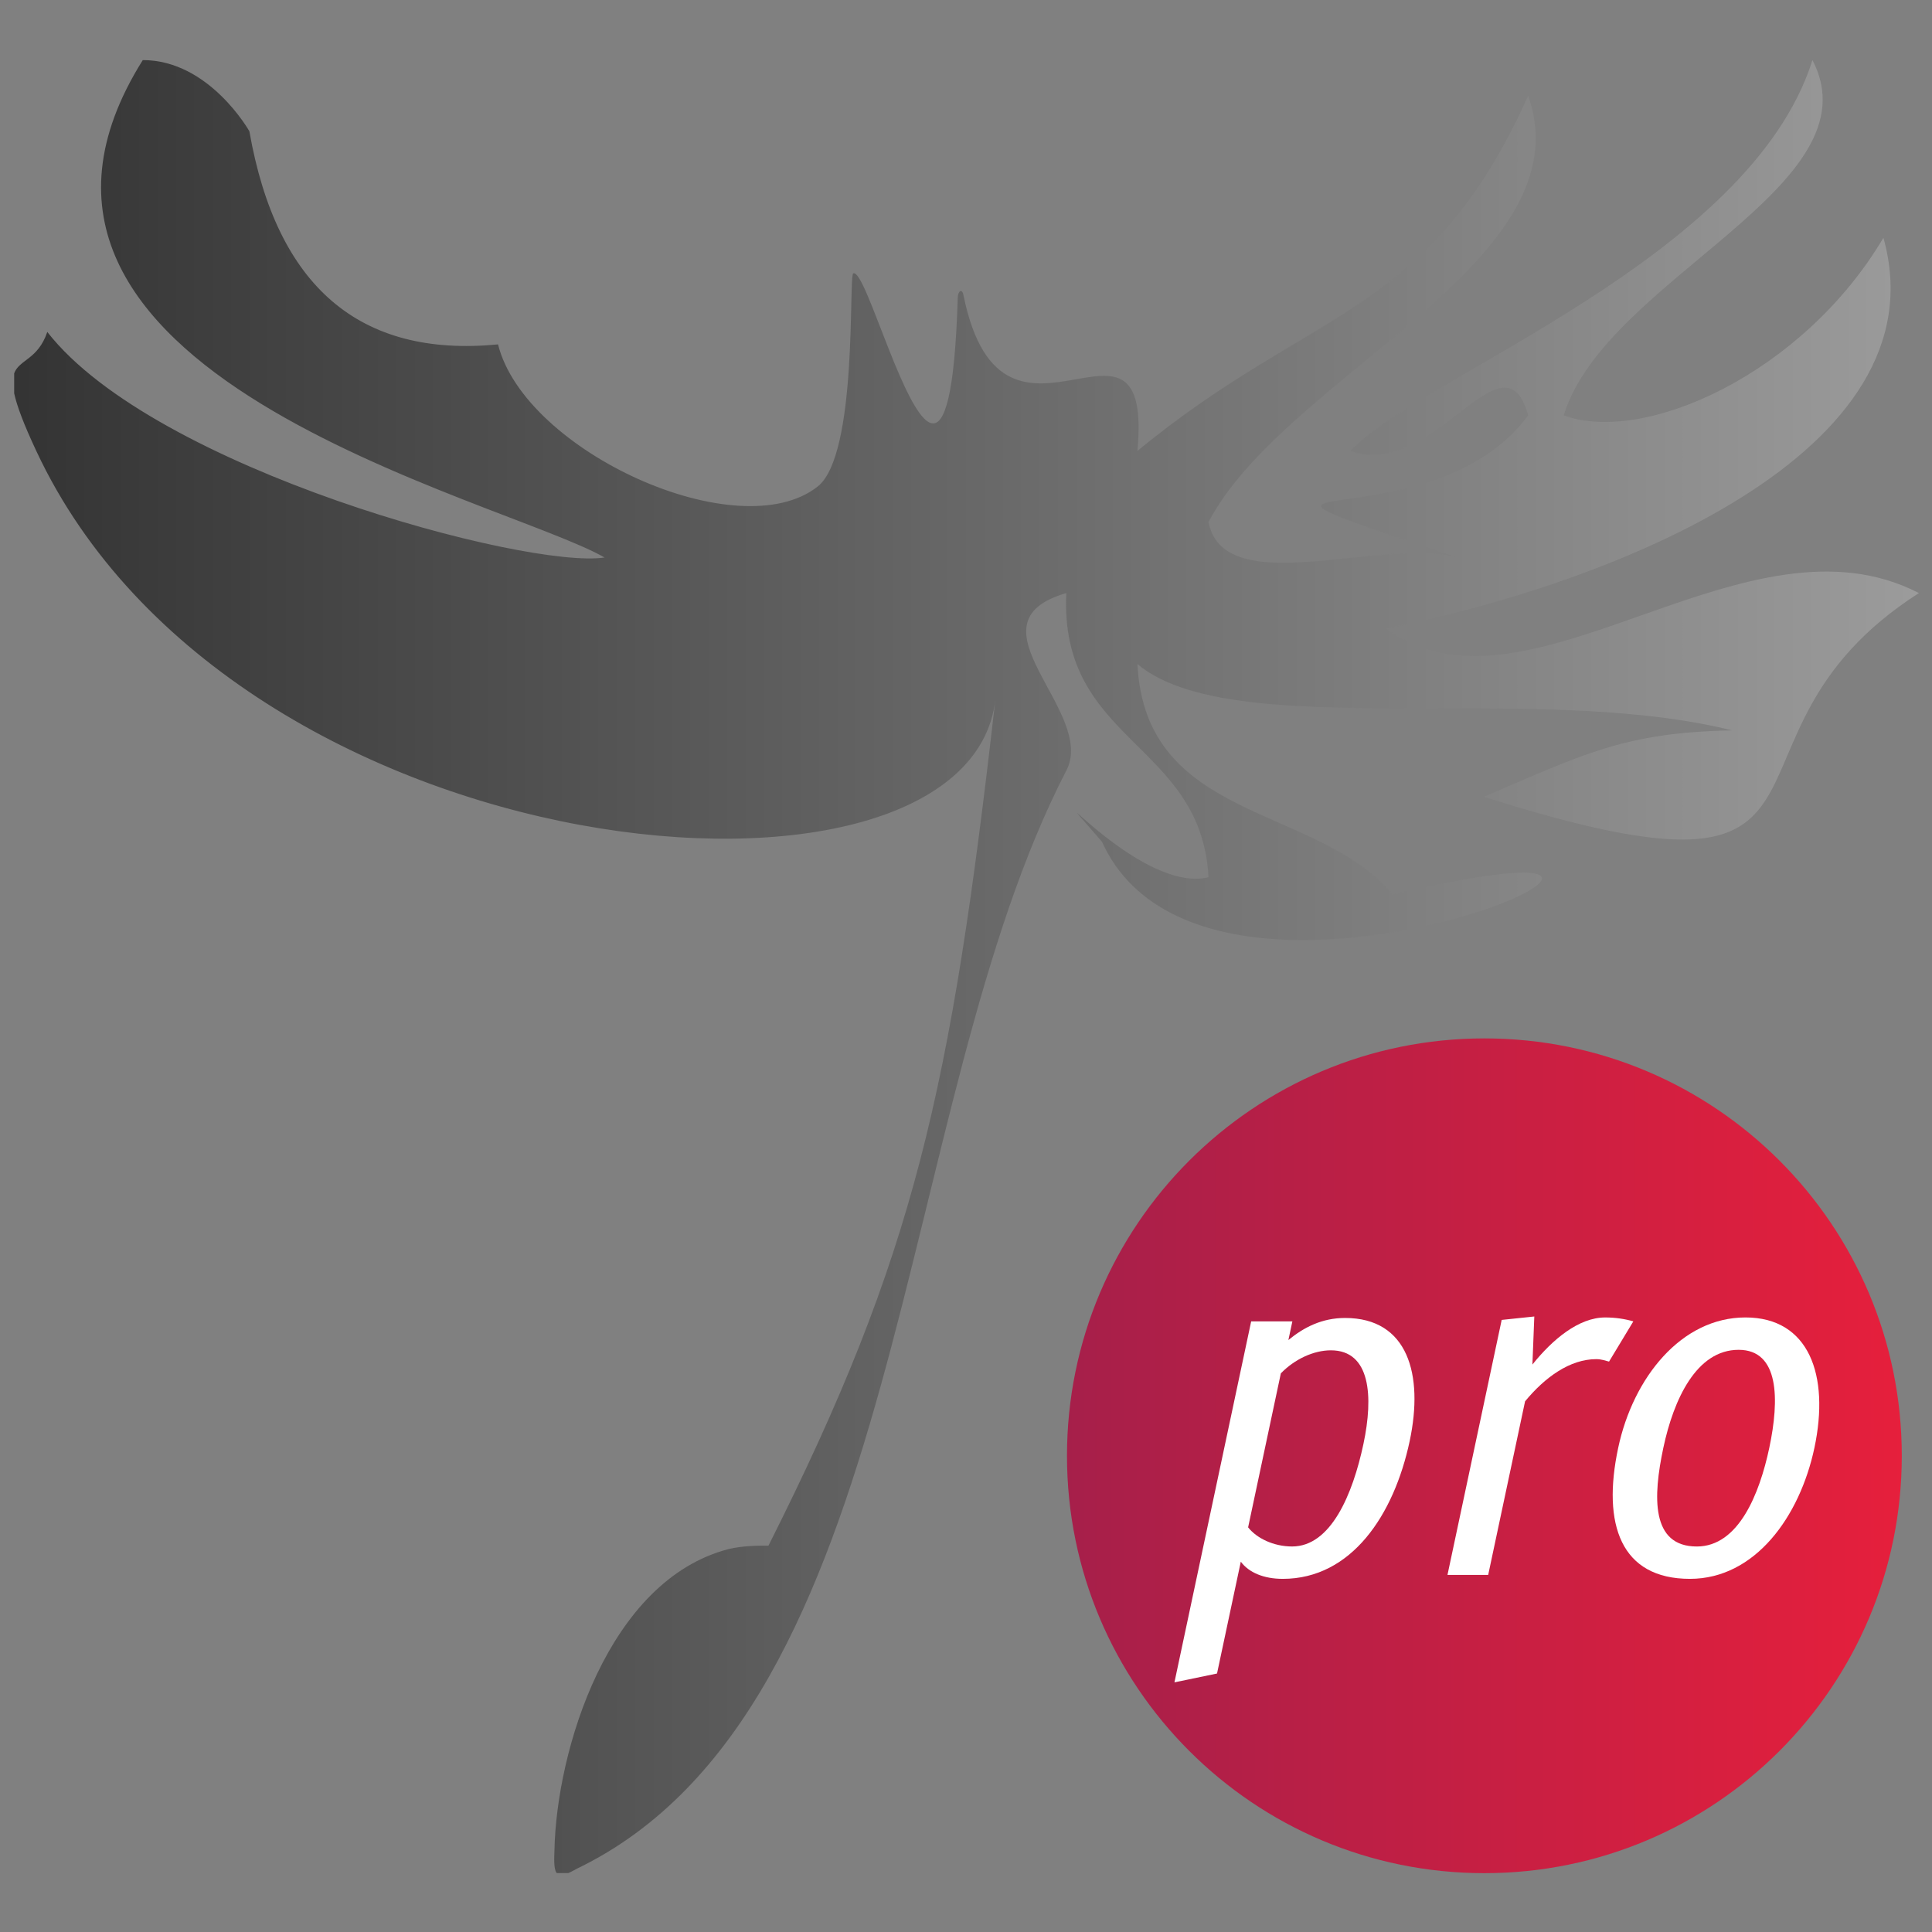 <?xml version="1.0" encoding="UTF-8" standalone="no"?>
<!-- Created with Inkscape (http://www.inkscape.org/) -->

<svg
   xmlns:dc="http://purl.org/dc/elements/1.1/"
   xmlns:cc="http://creativecommons.org/ns#"
   xmlns:rdf="http://www.w3.org/1999/02/22-rdf-syntax-ns#"
   xmlns:svg="http://www.w3.org/2000/svg"
   xmlns="http://www.w3.org/2000/svg"
   xmlns:xlink="http://www.w3.org/1999/xlink"
   xmlns:sodipodi="http://sodipodi.sourceforge.net/DTD/sodipodi-0.dtd"
   xmlns:inkscape="http://www.inkscape.org/namespaces/inkscape"
   width="100pt"
   height="100pt"
   viewBox="0 0 125 125"
   id="svg2"
   version="1.1"
   inkscape:version="0.91 r13725"
   sodipodi:docname="DDBpro_LogoTab_2_s_pos_RGB_G.svg"
   inkscape:export-filename="C:\xampp\htdocs\drupal\themes\bootstrap_ddbpro\img\favicon.png"
   inkscape:export-xdpi="599.76001"
   inkscape:export-ydpi="599.76001">
  <rect x="0" y="0" width="125" height="125" fill="#808080" stroke="none"/>
  <defs
     id="defs4" />
  <sodipodi:namedview
     id="base"
     pagecolor="#ffffff"
     bordercolor="#666666"
     borderopacity="1.0"
     inkscape:pageopacity="0.0"
     inkscape:pageshadow="2"
     inkscape:zoom="1.4"
     inkscape:cx="187.70627"
     inkscape:cy="232.93641"
     inkscape:document-units="px"
     inkscape:current-layer="layer1"
     showgrid="false"
     fit-margin-top="0"
     fit-margin-left="0"
     fit-margin-right="0"
     fit-margin-bottom="0"
     inkscape:window-width="1680"
     inkscape:window-height="998"
     inkscape:window-x="1272"
     inkscape:window-y="-8"
     inkscape:window-maximized="1"
     units="pt" />
  <g
     inkscape:label="Ebene 1"
     inkscape:groupmode="layer"
     id="layer1"
     transform="translate(4.2720002e-8,-927.362)">
    <g
       id="Pusteblume"
       transform="matrix(0.962,0,0,0.962,-9.523,907.559)" />
    <g
       id="g3466"
       transform="translate(0.912,-3.88)">
      <g
         transform="matrix(0.962,0,0,0.962,-9.523,919.786)"
         id="g3340">
        <defs
           id="defs3342">
          <path
             inkscape:connector-curvature="0"
             id="SVGID_1_"
             d="m 99.781,42.236 c 2.409,0.883 4.659,-0.556 6.568,-1.994 2.513,-1.891 4.438,-3.782 5.38,-0.397 -6.682,9.08 -24.789,2.834 -4.781,9.558 -1.85,-0.53 -4.506,-0.251 -7.163,0.027 -4.456,0.466 -8.912,0.934 -9.555,-2.413 5.237,-9.944 25.43,-17.517 21.499,-28.67 -6.702,14.91 -14.435,14.121 -26.279,23.889 0.523,-5.722 -1.625,-5.26 -4.265,-4.796 -2.77,0.484 -6.084,0.97 -7.435,-5.683 -0.085,-0.457 -0.366,-0.305 -0.384,0.165 -0.398,13.128 -2.739,8.27 -4.66,3.413 C 67.67,32.719 66.757,30.1 66.337,30.296 66.015,30.436 66.66,42.492 63.946,44.629 58.624,48.831 44.238,42.27 42.448,35.071 33.144,35.973 27.56,31.194 25.723,20.738 c 0,0 -2.693,-4.791 -7.169,-4.788 C 5.364,36.977 42.577,45.393 49.612,49.403 44.362,50.199 19.326,43.458 12.132,34.234 11.5,36.1 10.253,36.075 9.904,37.019 l 0,1.339 c 0.179,0.836 0.63,2.045 1.487,3.878 13.392,28.646 62.664,32.863 64.504,16.725 -2.994,26.299 -5.398,37.297 -15.26,56.902 -0.564,-0.011 -1.804,0.007 -2.667,0.225 -8.122,2.089 -11.598,13.538 -11.728,20.294 -0.009,0.396 -0.071,1.218 0.152,1.5 l 0.784,0 c 0.239,-0.103 0.465,-0.239 0.591,-0.302 22.296,-10.765 21.193,-51.235 32.9,-73.843 2.068,-3.98 -6.998,-9.915 0,-11.942 -0.487,10.047 9.079,10.029 9.563,19.109 -1.907,0.483 -4.302,-0.813 -6.117,-2.108 -2.616,-1.865 -4.031,-3.731 -1.049,-0.276 4.207,9.296 19.592,6.82 26.363,4.347 4.964,-1.814 5.296,-3.627 -6.804,-0.804 -5.09,-6.058 -16.652,-4.86 -17.172,-15.491 3.548,2.98 11.359,2.977 19.926,2.975 6.801,-0.003 14.075,-0.005 20.07,1.484 -7.325,0.138 -10.08,1.655 -16.701,4.465 27.136,8.597 13.925,-3.879 29.263,-13.7 -5.746,-2.972 -12.187,-0.788 -18.375,1.396 -6.449,2.272 -12.625,4.547 -17.456,0.988 15.299,-3.043 37.481,-11.839 33.443,-26.277 -5.431,9.161 -16.099,13.924 -21.501,11.942 2.802,-9.202 21.164,-15.38 16.729,-23.896 -4.202,13.361 -26.44,21.306 -31.068,26.287" />
        </defs>
        <clipPath
           id="SVGID_2_">
          <use
             height="100%"
             width="100%"
             y="0"
             x="0"
             style="overflow:visible"
             xlink:href="#SVGID_1_"
             overflow="visible"
             id="use3346" />
        </clipPath>
        <linearGradient
           id="SVGID_3_"
           gradientUnits="userSpaceOnUse"
           x1="-159.232"
           y1="342.737"
           x2="-158.089"
           y2="342.737"
           gradientTransform="matrix(112.153,0,0,-112.153,17868.072,38515.801)">
          <stop
             offset="0"
             style="stop-color:#575656"
             id="stop3349" />
          <stop
             offset="0"
             style="stop-color:#333333"
             id="stop3351" />
          <stop
             offset="1"
             style="stop-color:#9C9C9C"
             id="stop3353" />
        </linearGradient>
        <rect
           style="fill:url(#SVGID_3_)"
           x="5.364"
           y="15.946"
           clip-path="url(#SVGID_2_)"
           width="134.294"
           height="121.936"
           id="rect3355" />
      </g>
      <g
         transform="matrix(0.962,0,0,0.962,-30.237,907.559)"
         id="g3357">
        <g
           id="g3359">
          <defs
             id="defs3361">
            <path
               inkscape:connector-curvature="0"
               id="SVGID_4_"
               d="m 102.244,122.529 c 0,15.503 12.569,28.07 28.072,28.07 15.504,0 28.073,-12.567 28.073,-28.07 0,-15.506 -12.569,-28.072 -28.073,-28.072 -15.503,0 -28.072,12.566 -28.072,28.072" />
          </defs>
          <clipPath
             id="SVGID_5_">
            <use
               height="100%"
               width="100%"
               y="0"
               x="0"
               style="overflow:visible"
               xlink:href="#SVGID_4_"
               overflow="visible"
               id="use3365" />
          </clipPath>
          <linearGradient
             id="SVGID_6_"
             gradientUnits="userSpaceOnUse"
             x1="-166.071"
             y1="345.888"
             x2="-164.928"
             y2="345.888"
             gradientTransform="matrix(49.119,0,0,-49.119,8259.445,17112.096)">
            <stop
               offset="0"
               style="stop-color:#A61F4A"
               id="stop3368" />
            <stop
               offset="1"
               style="stop-color:#E61F3C"
               id="stop3370" />
          </linearGradient>
          <rect
             style="fill:url(#SVGID_6_)"
             x="102.244"
             y="94.457"
             clip-path="url(#SVGID_5_)"
             width="56.146"
             height="56.143"
             id="rect3372" />
        </g>
        <g
           id="g3374">
          <path
             style="fill:#ffffff"
             inkscape:connector-curvature="0"
             d="m 116.756,130.805 c -1.286,0 -2.284,-0.429 -2.822,-1.154 l -1.599,7.521 -2.864,0.594 5.16,-24.277 2.771,0 -0.267,1.254 c 1.04,-0.857 2.263,-1.484 3.813,-1.484 4.223,0 5.297,3.794 4.344,8.279 -1.059,4.979 -3.917,9.267 -8.536,9.267 z m 3.234,-15.37 c -1.154,0 -2.435,0.593 -3.363,1.55 l -2.201,10.356 c 0.57,0.727 1.705,1.287 2.959,1.287 2.605,0 4.074,-3.496 4.797,-6.894 0.679,-3.198 0.481,-6.299 -2.192,-6.299 z"
             id="path3376" />
          <path
             style="fill:#ffffff"
             inkscape:connector-curvature="0"
             d="m 138.701,116.193 c -0.25,-0.065 -0.525,-0.165 -0.855,-0.165 -1.781,0 -3.46,1.221 -4.793,2.837 l -2.481,11.677 -2.738,0 3.646,-17.152 2.194,-0.23 -0.127,3.232 c 1.347,-1.683 3.114,-3.167 4.896,-3.167 0.692,0 1.332,0.1 1.891,0.264 l -1.633,2.704 z"
             id="path3378" />
          <path
             style="fill:#ffffff"
             inkscape:connector-curvature="0"
             d="m 144.14,130.805 c -4.651,0 -5.92,-3.661 -4.825,-8.808 1.002,-4.717 4.239,-8.773 8.562,-8.773 4.256,0 5.679,3.859 4.635,8.773 -0.983,4.62 -3.984,8.808 -8.372,8.808 z m 3.274,-15.404 c -2.837,0 -4.37,3.332 -5.063,6.597 -0.694,3.267 -0.849,6.631 2.253,6.631 2.803,0 4.214,-3.529 4.873,-6.631 0.692,-3.265 0.675,-6.597 -2.063,-6.597 z"
             id="path3380" />
        </g>
      </g>
    </g>
  </g>
</svg>

